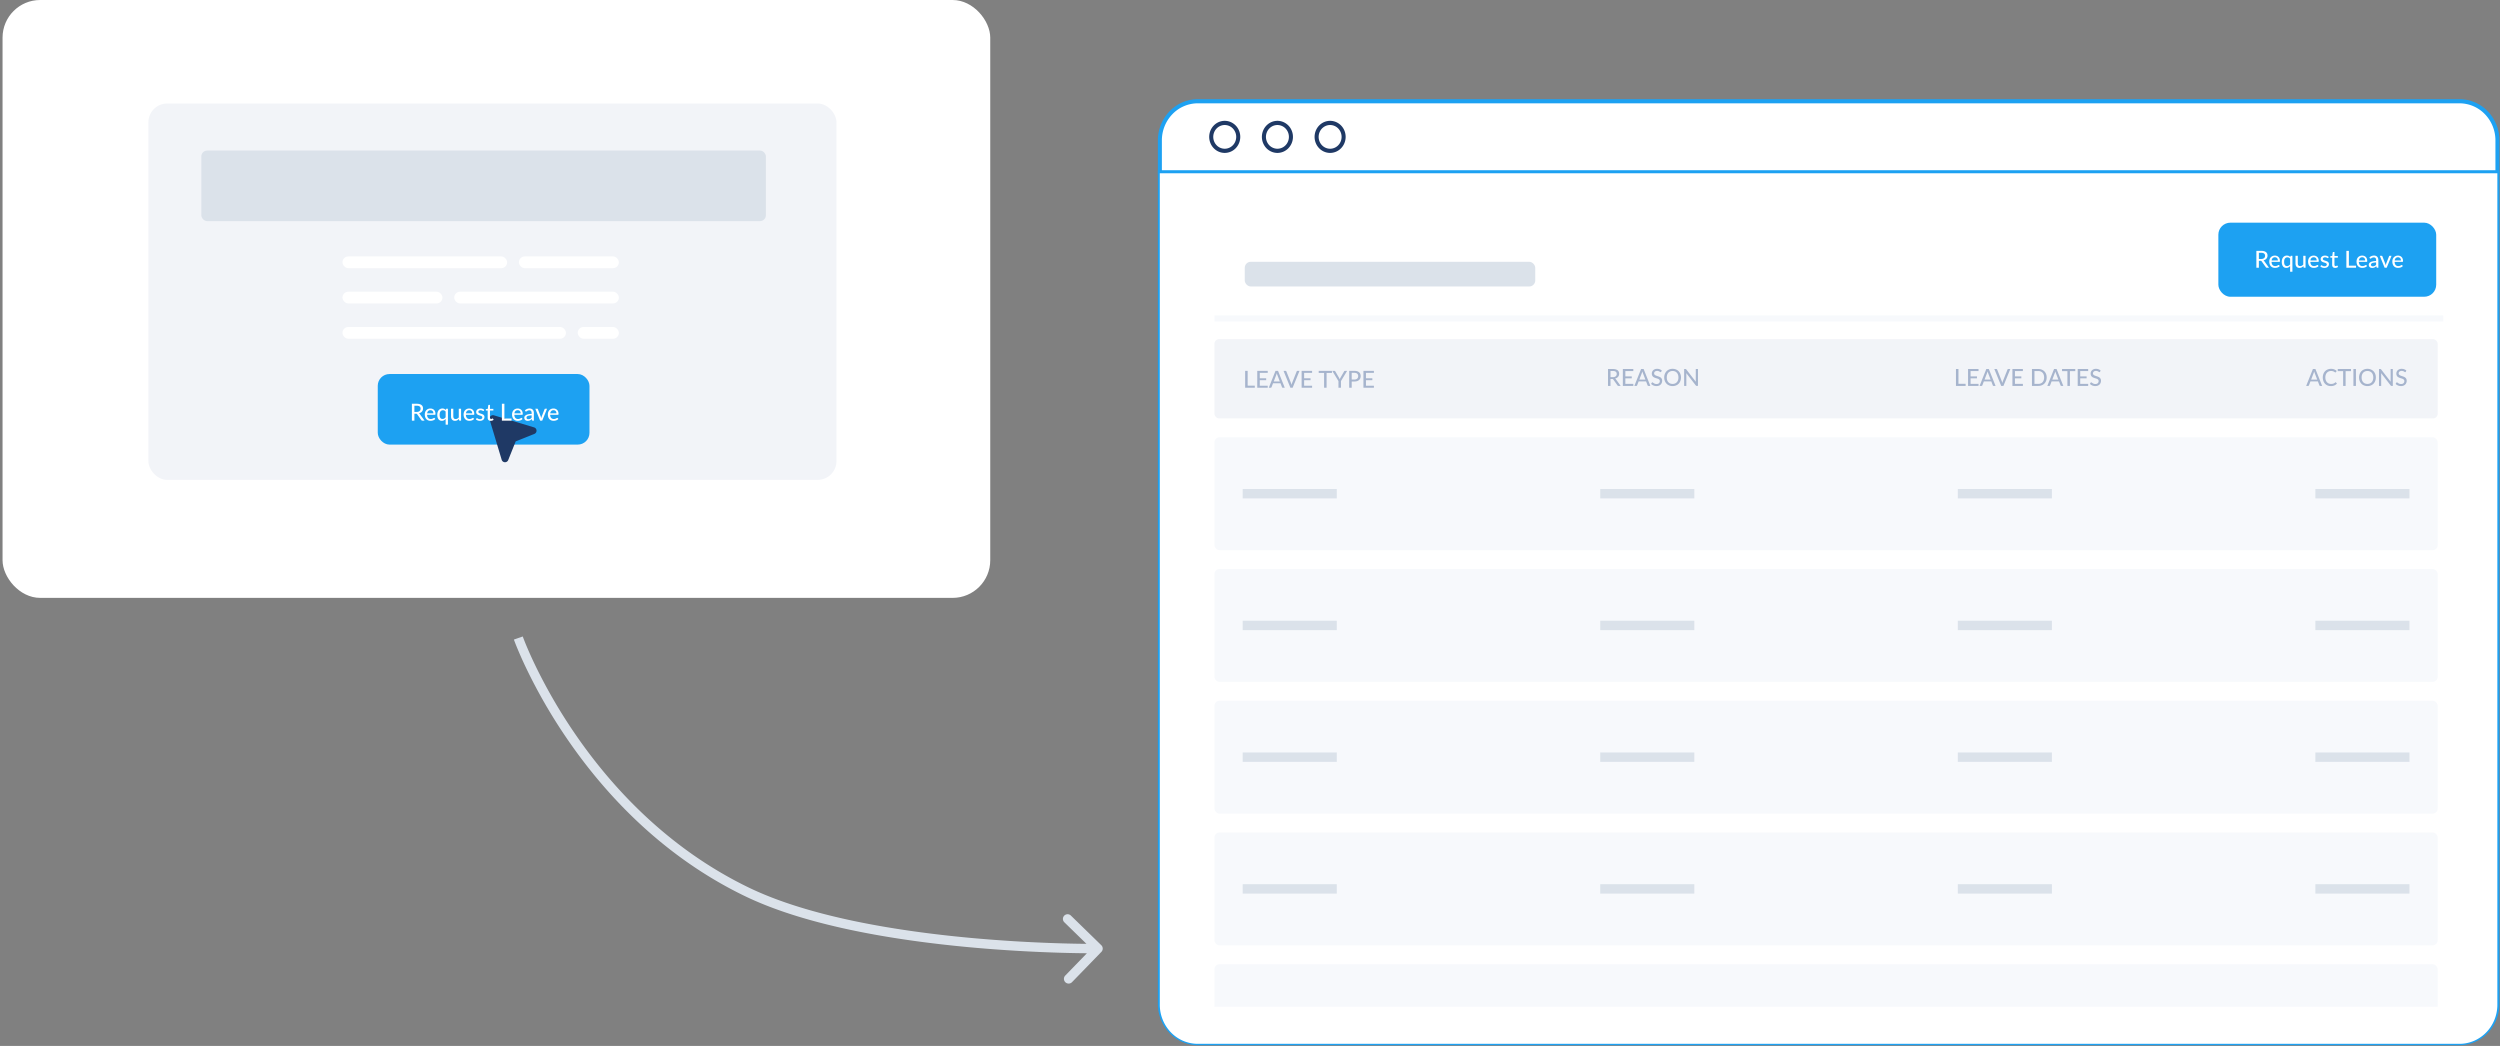 <svg width="490" height="205" fill="none" xmlns="http://www.w3.org/2000/svg">
  <rect width="100%" height="100%" fill="#808080" stroke="none"/>
  <path d="M489.496 27.52a7.883 7.883 0 0 0-.564-2.937 7.69 7.69 0 0 0-1.611-2.49 7.418 7.418 0 0 0-2.41-1.664 7.224 7.224 0 0 0-2.844-.583H234.764c-1.971 0-3.86.808-5.254 2.247a7.806 7.806 0 0 0-2.176 5.427v6.292h262.162V27.52Z" fill="#fff"/>
  <path d="M482.066 204.857H234.763a7.707 7.707 0 0 1-5.528-2.37 8.226 8.226 0 0 1-2.292-5.711V33.406H489.89v163.37a8.228 8.228 0 0 1-2.293 5.712 7.708 7.708 0 0 1-5.531 2.369ZM227.728 34.217v162.559a7.397 7.397 0 0 0 2.062 5.138 6.931 6.931 0 0 0 4.973 2.132h247.303a6.936 6.936 0 0 0 4.975-2.132 7.408 7.408 0 0 0 2.064-5.138V34.217H227.728Z" fill="#1DA1F2"/>
  <path d="M489.89 34.215H226.943V27.52a8.227 8.227 0 0 1 2.292-5.711 7.705 7.705 0 0 1 5.528-2.37h247.303a7.706 7.706 0 0 1 5.531 2.369 8.23 8.23 0 0 1 2.293 5.712v6.696Zm-262.162-.81h261.377v-5.886a7.408 7.408 0 0 0-2.064-5.138 6.939 6.939 0 0 0-4.975-2.132H234.763a6.934 6.934 0 0 0-4.973 2.132 7.397 7.397 0 0 0-2.062 5.138v5.886Z" fill="#1DA1F2"/>
  <path d="M240.045 29.972a2.98 2.98 0 0 1-1.691-.531 3.125 3.125 0 0 1-1.119-1.412 3.239 3.239 0 0 1-.172-1.817c.118-.61.408-1.17.834-1.609.425-.44.968-.739 1.558-.86a2.955 2.955 0 0 1 1.759.18 3.072 3.072 0 0 1 1.366 1.158c.334.517.512 1.125.512 1.747 0 .834-.322 1.634-.893 2.223a3 3 0 0 1-2.154.921Zm0-5.468c-.445 0-.88.137-1.249.393a2.3 2.3 0 0 0-.827 1.044c-.17.424-.214.892-.127 1.342.087.45.302.864.616 1.19a2.23 2.23 0 0 0 1.152.634c.437.09.889.043 1.3-.133a2.266 2.266 0 0 0 1.009-.855 2.38 2.38 0 0 0-.282-2.935 2.216 2.216 0 0 0-1.592-.68ZM250.372 29.972c-.602 0-1.19-.185-1.69-.531-.5-.346-.89-.838-1.12-1.412a3.239 3.239 0 0 1-.172-1.817c.118-.61.408-1.17.834-1.609.426-.44.968-.739 1.559-.86a2.953 2.953 0 0 1 1.758.18 3.067 3.067 0 0 1 1.366 1.158 3.222 3.222 0 0 1-.381 3.97c-.571.59-1.346.921-2.154.921Zm0-5.468c-.444 0-.879.137-1.249.393a2.314 2.314 0 0 0-.827 1.044c-.17.424-.214.892-.127 1.342.088.45.302.864.617 1.19a2.23 2.23 0 0 0 1.152.634c.436.09.888.043 1.299-.133a2.274 2.274 0 0 0 1.01-.855c.247-.383.378-.832.378-1.291a2.36 2.36 0 0 0-.661-1.644 2.216 2.216 0 0 0-1.592-.68ZM260.7 29.972c-.602 0-1.19-.185-1.69-.531a3.12 3.12 0 0 1-1.12-1.412 3.239 3.239 0 0 1-.172-1.817c.118-.61.408-1.17.834-1.609.426-.44.968-.739 1.558-.86a2.955 2.955 0 0 1 1.759.18 3.072 3.072 0 0 1 1.366 1.158c.334.517.512 1.125.512 1.747 0 .834-.322 1.634-.893 2.223a3 3 0 0 1-2.154.921Zm0-5.468c-.445 0-.88.137-1.249.393a2.3 2.3 0 0 0-.827 1.044c-.17.424-.214.892-.127 1.342.087.45.302.864.616 1.19a2.23 2.23 0 0 0 1.152.634c.437.09.889.043 1.3-.133a2.266 2.266 0 0 0 1.009-.855 2.38 2.38 0 0 0-.282-2.935 2.216 2.216 0 0 0-1.592-.68Z" fill="#1F3965"/>
  <path d="M227.321 33.96v162.962a7.801 7.801 0 0 0 2.178 5.422 7.31 7.31 0 0 0 5.251 2.246h247.303c.976 0 1.942-.198 2.844-.584a7.398 7.398 0 0 0 2.411-1.663 7.693 7.693 0 0 0 1.61-2.49 7.91 7.91 0 0 0 .565-2.938V33.959H227.321Z" fill="#fff"/>
  <g clip-path="url(#a)">
    <path stroke="#F7F9FC" stroke-width="1.181" d="M238.049 62.414h240.828"/>
    <rect x="243.973" y="51.31" width="56.934" height="4.841" rx="1.181" fill="#DBE2EA"/>
    <rect x="434.798" y="43.643" width="42.7" height="14.522" rx="2.362" fill="#1DA1F2"/>
    <path d="M443.187 50.761c.126 0 .236-.015.331-.046a.694.694 0 0 0 .243-.129.55.55 0 0 0 .145-.2.677.677 0 0 0 .048-.259c0-.19-.063-.334-.189-.43-.124-.098-.312-.146-.562-.146h-.464v1.21h.448Zm1.544 1.716h-.438c-.088 0-.151-.035-.191-.104l-.819-1.148a.228.228 0 0 0-.085-.08.296.296 0 0 0-.138-.026h-.321v1.358h-.491v-3.31h.955c.213 0 .397.021.551.066.155.043.282.105.382.187.102.08.176.176.224.29a.957.957 0 0 1 .074.383.99.99 0 0 1-.053.325.87.87 0 0 1-.157.274.987.987 0 0 1-.249.208c-.098.058-.21.103-.334.133a.516.516 0 0 1 .159.155l.931 1.289Zm1.732-1.432a.751.751 0 0 0-.039-.247.556.556 0 0 0-.111-.196.506.506 0 0 0-.18-.129.605.605 0 0 0-.244-.046.604.604 0 0 0-.447.164.792.792 0 0 0-.205.454h1.226Zm.371 1.097a.91.91 0 0 1-.191.169 1.13 1.13 0 0 1-.231.112c-.081.03-.166.051-.253.065a1.62 1.62 0 0 1-.256.02c-.161 0-.311-.026-.45-.08a1.034 1.034 0 0 1-.357-.24 1.13 1.13 0 0 1-.235-.392 1.626 1.626 0 0 1-.083-.539c0-.163.025-.314.076-.454a1.01 1.01 0 0 1 .565-.616c.137-.06.29-.09.461-.09.143 0 .274.024.394.072a.863.863 0 0 1 .519.532c.051.131.076.28.076.448 0 .069-.008.116-.023.14-.016.023-.044.035-.085.035h-1.536c.005.14.025.262.06.366a.75.75 0 0 0 .145.259c.063.069.138.12.224.154s.182.05.288.05a.85.85 0 0 0 .258-.034 1.256 1.256 0 0 0 .323-.15.19.19 0 0 1 .097-.034c.037 0 .065.014.085.041l.129.166Zm2.028-1.44a.604.604 0 0 0-.237-.201.689.689 0 0 0-.289-.06.568.568 0 0 0-.479.224c-.112.147-.168.363-.168.647 0 .15.012.277.037.383a.78.78 0 0 0 .11.258.458.458 0 0 0 .18.148c.071.03.151.046.24.046a.64.64 0 0 0 .339-.088c.095-.058.184-.14.267-.246V50.7Zm.452-.568v3.129h-.452v-1.12c-.097.11-.207.2-.33.267a.886.886 0 0 1-.426.099.771.771 0 0 1-.641-.307 1.095 1.095 0 0 1-.177-.375 1.901 1.901 0 0 1-.063-.515c0-.173.023-.335.069-.484a1.17 1.17 0 0 1 .201-.387.921.921 0 0 1 .74-.35c.075 0 .144.006.207.02a.737.737 0 0 1 .323.154c.046.038.089.08.129.127l.03-.168c.016-.06.055-.09.118-.09h.272Zm2.575 0v2.343h-.27c-.061 0-.101-.03-.12-.09l-.032-.236a1.66 1.66 0 0 1-.159.148 1.022 1.022 0 0 1-.177.115.964.964 0 0 1-.429.1.843.843 0 0 1-.341-.065.684.684 0 0 1-.245-.18.801.801 0 0 1-.15-.281c-.033-.11-.05-.23-.05-.362v-1.492h.452v1.492c0 .167.038.298.115.392.077.092.194.138.353.138a.668.668 0 0 0 .322-.08c.1-.056.194-.131.282-.227v-1.715h.449Zm2.179.91a.751.751 0 0 0-.039-.246.556.556 0 0 0-.111-.196.506.506 0 0 0-.18-.129.605.605 0 0 0-.244-.046.604.604 0 0 0-.447.164.792.792 0 0 0-.205.454h1.226Zm.371 1.098a.91.91 0 0 1-.191.169 1.13 1.13 0 0 1-.231.112c-.081.03-.166.051-.253.065a1.62 1.62 0 0 1-.256.02c-.162 0-.311-.026-.45-.08a1.034 1.034 0 0 1-.357-.24 1.13 1.13 0 0 1-.235-.392 1.626 1.626 0 0 1-.083-.539c0-.163.025-.314.076-.454a1.01 1.01 0 0 1 .565-.616c.137-.06.29-.09.461-.09.143 0 .274.024.394.072a.871.871 0 0 1 .519.532c.05.131.076.28.076.448 0 .069-.008.116-.023.14-.016.023-.044.035-.086.035h-1.535c.005.14.025.262.06.366a.75.75 0 0 0 .145.259c.063.069.138.12.224.154s.182.05.288.05a.85.85 0 0 0 .258-.034 1.256 1.256 0 0 0 .323-.15.19.19 0 0 1 .097-.034c.037 0 .065.014.085.041l.129.166Zm1.899-1.604a.135.135 0 0 1-.039.044.11.11 0 0 1-.053.011.172.172 0 0 1-.083-.025 1.588 1.588 0 0 0-.109-.056.96.96 0 0 0-.147-.055.72.72 0 0 0-.381 0 .39.39 0 0 0-.133.067.286.286 0 0 0-.116.226c0 .058.017.107.051.145a.463.463 0 0 0 .136.1c.057.027.121.052.192.075.072.022.145.045.219.07.075.024.148.053.219.085.072.03.136.07.191.117a.512.512 0 0 1 .189.41c0 .11-.02.211-.06.305a.642.642 0 0 1-.173.24.802.802 0 0 1-.281.159 1.188 1.188 0 0 1-.385.057 1.205 1.205 0 0 1-.791-.285l.106-.173a.128.128 0 0 1 .12-.067c.029 0 .059.01.09.032s.068.045.111.072a.956.956 0 0 0 .156.069c.062.02.139.03.231.03.077 0 .144-.01.2-.028a.426.426 0 0 0 .141-.078.322.322 0 0 0 .113-.252.223.223 0 0 0-.053-.152.42.42 0 0 0-.136-.106 1.048 1.048 0 0 0-.191-.076 8.72 8.72 0 0 1-.222-.07 2.265 2.265 0 0 1-.221-.084.79.79 0 0 1-.194-.123.608.608 0 0 1-.136-.18.607.607 0 0 1-.05-.258.633.633 0 0 1 .219-.48.799.799 0 0 1 .265-.149c.106-.038.226-.058.362-.058.155 0 .295.025.419.074.126.05.234.117.323.203l-.099.164Zm1.356 1.975c-.189 0-.335-.053-.438-.159-.102-.106-.152-.257-.152-.454V50.5h-.272a.099.099 0 0 1-.067-.024c-.017-.016-.026-.041-.026-.073v-.182l.381-.053.101-.699a.105.105 0 0 1 .035-.06.102.102 0 0 1 .069-.023h.228v.786h.664v.328h-.664v1.371c0 .093.022.162.067.208a.24.24 0 0 0 .175.067.306.306 0 0 0 .106-.017.496.496 0 0 0 .079-.034l.055-.037a.073.073 0 0 1 .041-.016c.016 0 .027.004.035.011a.113.113 0 0 1 .028.033l.133.216a.77.77 0 0 1-.262.157.92.92 0 0 1-.316.055Zm4.091-.45v.414h-1.895v-3.31h.491v2.897h1.404Zm1.784-1.018a.726.726 0 0 0-.04-.247.506.506 0 0 0-.29-.325.609.609 0 0 0-.244-.046c-.189 0-.339.055-.448.164a.798.798 0 0 0-.205.454h1.227Zm.371 1.097a.916.916 0 0 1-.192.169 1.147 1.147 0 0 1-.23.112 1.61 1.61 0 0 1-.51.085c-.161 0-.311-.026-.449-.08a1.025 1.025 0 0 1-.357-.24 1.133 1.133 0 0 1-.236-.392 1.626 1.626 0 0 1-.083-.539c0-.163.026-.314.076-.454a1.01 1.01 0 0 1 .565-.616c.137-.06.291-.09.461-.09.143 0 .275.024.395.072a.867.867 0 0 1 .518.532c.051.131.076.28.076.448 0 .069-.007.116-.023.14-.015.023-.044.035-.085.035h-1.535c.004.14.024.262.06.366.035.103.083.19.145.259a.59.59 0 0 0 .223.154c.086.034.183.05.289.05a.854.854 0 0 0 .258-.034 1.256 1.256 0 0 0 .323-.15.187.187 0 0 1 .096-.034.1.1 0 0 1 .086.041l.129.166Zm1.776-.705c-.183.006-.338.02-.465.044-.128.021-.232.05-.312.087a.42.42 0 0 0-.173.132.28.28 0 0 0-.053.166c0 .058.01.109.028.152.02.041.046.076.078.103a.335.335 0 0 0 .118.058.546.546 0 0 0 .145.019.803.803 0 0 0 .353-.079.85.85 0 0 0 .145-.094c.046-.037.092-.08.136-.127v-.461Zm-1.318-.975c.13-.125.272-.218.424-.28.153-.06.322-.092.505-.092.133 0 .252.023.355.067a.718.718 0 0 1 .419.464c.037.109.056.23.056.362v1.494h-.201a.197.197 0 0 1-.101-.021.16.16 0 0 1-.056-.083l-.048-.205c-.06.055-.119.104-.178.147a.96.96 0 0 1-.387.175 1.15 1.15 0 0 1-.24.023.892.892 0 0 1-.26-.036.558.558 0 0 1-.353-.314.684.684 0 0 1-.051-.274c0-.093.025-.18.074-.265a.686.686 0 0 1 .244-.23c.114-.069.262-.124.443-.167.183-.043.407-.068.673-.074v-.17c0-.177-.037-.31-.113-.397-.075-.087-.186-.131-.332-.131a.736.736 0 0 0-.422.12l-.126.08a.194.194 0 0 1-.111.037.133.133 0 0 1-.081-.025.23.23 0 0 1-.053-.06l-.08-.145Zm4.344-.328-.95 2.343h-.405l-.95-2.343h.371c.035 0 .065.009.088.026a.122.122 0 0 1 .046.064l.56 1.439a3.695 3.695 0 0 1 .092.355 2.782 2.782 0 0 1 .097-.355l.567-1.439a.132.132 0 0 1 .048-.064.137.137 0 0 1 .083-.026h.353Zm1.842.91a.726.726 0 0 0-.04-.246.506.506 0 0 0-.29-.325.609.609 0 0 0-.244-.046.608.608 0 0 0-.448.164.798.798 0 0 0-.205.454h1.227Zm.371 1.098a.892.892 0 0 1-.192.169 1.147 1.147 0 0 1-.23.112 1.61 1.61 0 0 1-.51.085c-.161 0-.311-.026-.449-.08a1.025 1.025 0 0 1-.357-.24 1.133 1.133 0 0 1-.236-.392 1.626 1.626 0 0 1-.083-.539c0-.163.026-.314.077-.454.05-.142.123-.264.216-.369a1.03 1.03 0 0 1 .348-.247c.137-.06.291-.09.461-.09.143 0 .275.024.395.072a.859.859 0 0 1 .313.203c.088.089.156.199.205.33.051.13.076.28.076.447 0 .069-.007.116-.023.14-.015.023-.043.035-.085.035h-1.535c.004.14.024.262.06.366.035.103.083.19.145.259.063.069.137.12.224.154.086.034.182.05.288.05a.85.85 0 0 0 .258-.034 1.256 1.256 0 0 0 .323-.15.19.19 0 0 1 .096-.034.1.1 0 0 1 .086.041l.129.166Z" fill="#fff"/>
    <rect x="238.032" y="66.465" width="239.756" height="15.548" rx=".922" fill="#F2F4F8"/>
    <path d="M245.945 75.585v.413h-1.895v-3.31h.491v2.897h1.404Zm2.532.014-.002.399h-2.052v-3.31h2.052v.398h-1.558v1.049h1.254v.385h-1.254v1.079h1.56Zm2.366-.835-.491-1.284a3.07 3.07 0 0 1-.106-.332 2.764 2.764 0 0 1-.053.185 2.188 2.188 0 0 1-.051.152l-.488 1.28h1.189Zm.971 1.234h-.378a.166.166 0 0 1-.166-.116l-.293-.767h-1.459l-.293.767a.199.199 0 0 1-.06.081.167.167 0 0 1-.106.035h-.378l1.318-3.31h.496l1.319 3.31Zm2.89-3.31-1.346 3.31h-.44l-1.346-3.31h.391c.043 0 .078.01.104.031.028.022.049.05.062.083l.895 2.25c.021.056.042.116.062.182.022.067.041.136.058.208a2.319 2.319 0 0 1 .11-.39l.893-2.25a.166.166 0 0 1 .163-.115h.394Zm2.468 2.91-.002.4h-2.052v-3.31h2.052v.398h-1.559v1.049h1.254v.385h-1.254v1.079h1.561Zm3.89-2.5h-1.051v2.9h-.489v-2.9h-1.055v-.41h2.595v.41Zm1.765 1.59v1.31h-.489v-1.31l-1.212-2h.431c.043 0 .078.01.104.031.026.02.047.047.064.081l.72 1.238a3.956 3.956 0 0 1 .142.311c.017-.049.037-.099.058-.15.023-.05.049-.104.078-.161l.717-1.238a.307.307 0 0 1 .063-.076.148.148 0 0 1 .103-.037h.434l-1.213 2.001Zm2.619-.297c.124 0 .233-.016.327-.049a.652.652 0 0 0 .237-.136.58.58 0 0 0 .146-.212.756.756 0 0 0 .048-.274.611.611 0 0 0-.189-.475c-.125-.115-.314-.173-.569-.173h-.512v1.319h.512Zm0-1.704c.212 0 .396.025.553.074.157.049.286.119.389.21.103.089.179.197.229.325.05.127.076.269.076.424 0 .155-.027.298-.081.429a.925.925 0 0 1-.237.334 1.11 1.11 0 0 1-.392.219c-.156.05-.335.076-.537.076h-.512v1.22h-.491v-3.31h1.003Zm3.842 2.912-.002.399h-2.052v-3.31h2.052v.398h-1.558v1.049h1.254v.385h-1.254v1.079h1.56ZM316.107 73.922c.126 0 .237-.015.332-.046a.677.677 0 0 0 .242-.13.552.552 0 0 0 .146-.2.677.677 0 0 0 .048-.258c0-.19-.063-.334-.189-.431-.124-.097-.312-.145-.563-.145h-.463v1.21h.447Zm1.545 1.715h-.438c-.088 0-.151-.034-.191-.103l-.819-1.149a.23.23 0 0 0-.085-.08.296.296 0 0 0-.138-.026h-.321v1.358h-.491v-3.31h.954c.214 0 .398.022.551.067.156.043.283.105.383.186a.72.72 0 0 1 .224.29.958.958 0 0 1 .074.383.99.99 0 0 1-.053.326.87.87 0 0 1-.157.274.987.987 0 0 1-.249.207c-.099.059-.21.103-.334.134a.515.515 0 0 1 .159.154l.931 1.29Zm2.48-.399-.002.4h-2.052v-3.311h2.052v.399h-1.559v1.049h1.254v.384h-1.254v1.08h1.561Zm2.366-.834-.491-1.284a2.683 2.683 0 0 1-.106-.332 3.473 3.473 0 0 1-.104.336l-.489 1.28h1.19Zm.97 1.233h-.378a.168.168 0 0 1-.106-.032.191.191 0 0 1-.06-.083l-.292-.768h-1.46l-.293.768a.187.187 0 0 1-.059.08.169.169 0 0 1-.107.035h-.378l1.319-3.31h.496l1.318 3.31Zm2.127-2.77a.196.196 0 0 1-.049.057.106.106 0 0 1-.064.018.171.171 0 0 1-.095-.037 1.304 1.304 0 0 0-.323-.17.793.793 0 0 0-.265-.04.767.767 0 0 0-.256.04.515.515 0 0 0-.182.103.433.433 0 0 0-.15.346c0 .09.023.163.067.222a.597.597 0 0 0 .18.15c.074.041.158.077.251.108.094.03.19.063.288.097.099.032.195.07.289.113.093.043.177.097.251.163a.766.766 0 0 1 .247.586c0 .146-.026.283-.077.41a.95.95 0 0 1-.569.56 1.45 1.45 0 0 1-.781.048c-.1-.02-.195-.048-.284-.085a1.322 1.322 0 0 1-.459-.316l.141-.235a.207.207 0 0 1 .048-.046.127.127 0 0 1 .067-.018c.032 0 .069.017.111.05a1.316 1.316 0 0 0 .38.224c.088.034.194.051.318.051a.872.872 0 0 0 .272-.04.52.52 0 0 0 .328-.297.614.614 0 0 0 .044-.235.398.398 0 0 0-.067-.237.549.549 0 0 0-.178-.155 1.297 1.297 0 0 0-.251-.106l-.288-.09a2.957 2.957 0 0 1-.288-.11.953.953 0 0 1-.252-.162.738.738 0 0 1-.177-.25.92.92 0 0 1-.067-.374.886.886 0 0 1 .27-.637.978.978 0 0 1 .327-.205c.129-.052.277-.078.443-.078.186 0 .356.03.511.09.157.058.293.143.408.253l-.119.233Zm3.879 1.115c0 .247-.04.475-.12.682a1.57 1.57 0 0 1-.334.535c-.144.15-.317.265-.519.348a1.744 1.744 0 0 1-.671.125 1.75 1.75 0 0 1-.67-.125 1.509 1.509 0 0 1-.519-.348 1.617 1.617 0 0 1-.334-.535 1.882 1.882 0 0 1-.12-.682c0-.246.04-.473.12-.68.08-.208.191-.386.334-.535.144-.15.317-.267.519-.35.202-.085.426-.127.67-.127.246 0 .47.042.671.127.202.083.375.2.519.35.144.15.256.327.334.535.08.207.12.434.12.68Zm-.502 0c0-.197-.027-.373-.081-.53a1.123 1.123 0 0 0-.231-.4.98.98 0 0 0-.359-.25 1.213 1.213 0 0 0-.471-.088c-.173 0-.331.03-.472.088-.14.058-.26.142-.36.25-.1.11-.177.243-.23.4a1.622 1.622 0 0 0-.081.53c0 .198.027.376.081.532.053.156.13.288.23.397.1.11.22.193.36.251.141.057.299.086.472.086.174 0 .331-.029.471-.086a.98.98 0 0 0 .359-.251c.1-.11.177-.241.231-.397a1.63 1.63 0 0 0 .081-.532Zm3.83-1.655v3.31h-.249a.204.204 0 0 1-.097-.02.286.286 0 0 1-.076-.067l-1.87-2.419c.003.042.006.082.007.123.003.04.005.077.005.112v2.271h-.431v-3.31h.253c.043 0 .076.005.097.016.022.01.046.031.072.067l1.874 2.42a3.269 3.269 0 0 1-.012-.129l-.002-.12v-2.254h.429ZM385.262 75.225v.412h-1.895v-3.31h.491v2.898h1.404Zm2.532.013-.002.4h-2.052v-3.311h2.052v.399h-1.559v1.049h1.254v.384h-1.254v1.08h1.561Zm2.366-.834-.491-1.284a2.864 2.864 0 0 1-.106-.332 3.473 3.473 0 0 1-.104.336l-.489 1.28h1.19Zm.97 1.233h-.378a.168.168 0 0 1-.106-.032.191.191 0 0 1-.06-.083l-.292-.768h-1.46l-.292.768a.199.199 0 0 1-.06.08.168.168 0 0 1-.106.035h-.378l1.318-3.31h.496l1.318 3.31Zm2.891-3.31-1.346 3.31h-.44l-1.347-3.31h.392c.043 0 .078.01.104.032.028.022.048.05.062.083l.895 2.25c.021.055.042.116.062.182.021.066.041.135.057.208a2.333 2.333 0 0 1 .111-.39l.892-2.25a.184.184 0 0 1 .058-.08.165.165 0 0 1 .106-.035h.394Zm2.468 2.911-.003.4h-2.052v-3.311h2.052v.399h-1.558v1.049h1.254v.384h-1.254v1.08h1.561Zm4.661-1.256c0 .247-.04.473-.12.675a1.491 1.491 0 0 1-.334.524 1.503 1.503 0 0 1-.519.336c-.201.08-.425.12-.67.12h-1.245v-3.31h1.245c.245 0 .469.04.67.12a1.487 1.487 0 0 1 .853.862c.08.203.12.427.12.673Zm-.502 0c0-.197-.027-.373-.081-.528a1.113 1.113 0 0 0-.23-.396.967.967 0 0 0-.36-.25 1.24 1.24 0 0 0-.47-.085h-.752v2.518h.752c.173 0 .33-.029.47-.086a.98.98 0 0 0 .36-.246 1.14 1.14 0 0 0 .23-.397 1.61 1.61 0 0 0 .081-.53Zm2.79.422-.491-1.284a2.864 2.864 0 0 1-.106-.332 2.73 2.73 0 0 1-.053.184 2.192 2.192 0 0 1-.051.152l-.488 1.28h1.189Zm.971 1.233h-.378a.166.166 0 0 1-.166-.115l-.293-.768h-1.459l-.293.768a.199.199 0 0 1-.06.08.166.166 0 0 1-.106.035h-.378l1.318-3.31h.496l1.319 3.31Zm2.346-2.9h-1.051v2.9h-.489v-2.9h-1.056v-.41h2.596v.41Zm2.53 2.501-.002.4h-2.052v-3.311h2.052v.399h-1.559v1.049h1.254v.384h-1.254v1.08h1.561Zm2.32-2.372a.196.196 0 0 1-.049.058.104.104 0 0 1-.064.018.174.174 0 0 1-.095-.037 1.395 1.395 0 0 0-.133-.085.94.94 0 0 0-.189-.085.802.802 0 0 0-.265-.04.763.763 0 0 0-.256.04.52.52 0 0 0-.183.103.43.43 0 0 0-.112.155.48.48 0 0 0-.037.191c0 .09.022.163.067.222a.605.605 0 0 0 .179.15c.074.041.158.077.252.108.093.03.189.063.288.097.098.032.194.07.288.113a.997.997 0 0 1 .251.163.721.721 0 0 1 .178.24.78.78 0 0 1 .069.346c0 .146-.025.283-.076.41a.953.953 0 0 1-.217.335 1.02 1.02 0 0 1-.353.225 1.466 1.466 0 0 1-.781.048c-.1-.02-.195-.048-.284-.085a1.27 1.27 0 0 1-.458-.316l.14-.235a.193.193 0 0 1 .049-.046.124.124 0 0 1 .066-.018c.033 0 .07.017.111.05a1.316 1.316 0 0 0 .38.224.89.89 0 0 0 .319.051.877.877 0 0 0 .272-.04.567.567 0 0 0 .2-.114.495.495 0 0 0 .127-.182.614.614 0 0 0 .044-.236.392.392 0 0 0-.067-.237.549.549 0 0 0-.178-.155 1.27 1.27 0 0 0-.251-.106l-.288-.09a3.168 3.168 0 0 1-.288-.11.932.932 0 0 1-.251-.162.754.754 0 0 1-.178-.25.92.92 0 0 1-.067-.374.886.886 0 0 1 .27-.637.978.978 0 0 1 .327-.205c.129-.052.277-.078.443-.078.186 0 .356.03.512.09.156.058.292.143.408.253l-.12.233ZM454.172 74.404l-.491-1.284a2.864 2.864 0 0 1-.106-.332 2.73 2.73 0 0 1-.053.184 2.192 2.192 0 0 1-.051.152l-.488 1.28h1.189Zm.971 1.233h-.378a.166.166 0 0 1-.166-.115l-.293-.768h-1.459l-.293.768a.199.199 0 0 1-.06.08.166.166 0 0 1-.106.035h-.378l1.318-3.31h.496l1.319 3.31Zm2.635-.71c.028 0 .052.01.072.032l.193.212c-.135.16-.3.284-.495.372a1.697 1.697 0 0 1-.701.131c-.24 0-.457-.041-.653-.124a1.448 1.448 0 0 1-.497-.349 1.586 1.586 0 0 1-.319-.534 2.001 2.001 0 0 1-.113-.685c0-.249.04-.477.118-.685a1.51 1.51 0 0 1 .846-.883c.2-.083.42-.124.662-.124.235 0 .444.038.627.115.183.077.342.18.477.307l-.161.228a.137.137 0 0 1-.042.041.106.106 0 0 1-.062.017c-.029 0-.064-.015-.104-.044a1.26 1.26 0 0 0-.154-.097 1.14 1.14 0 0 0-.236-.1 1.188 1.188 0 0 0-.35-.043c-.164 0-.315.03-.452.088a.992.992 0 0 0-.355.249 1.14 1.14 0 0 0-.23.398 1.63 1.63 0 0 0-.081.533c0 .201.028.38.085.537.057.157.136.29.235.399a1 1 0 0 0 .353.249c.135.057.281.085.438.085.095 0 .181-.005.256-.016.077-.012.147-.03.21-.053a.972.972 0 0 0 .35-.219.187.187 0 0 1 .039-.025.09.09 0 0 1 .044-.012Zm3.016-2.19h-1.052v2.9h-.488v-2.9h-1.056v-.41h2.596v.41Zm.969 2.9h-.493v-3.31h.493v3.31Zm3.902-1.655c0 .247-.04.475-.12.682-.079.206-.19.385-.334.535-.145.15-.318.265-.519.348a1.747 1.747 0 0 1-.671.125c-.244 0-.468-.042-.671-.125a1.528 1.528 0 0 1-.519-.348 1.617 1.617 0 0 1-.334-.535 1.882 1.882 0 0 1-.12-.682c0-.246.04-.473.12-.68a1.511 1.511 0 0 1 .853-.885 1.73 1.73 0 0 1 .671-.127c.246 0 .469.042.671.127a1.511 1.511 0 0 1 .853.885c.08.207.12.434.12.68Zm-.503 0c0-.197-.027-.373-.081-.53a1.107 1.107 0 0 0-.23-.4.975.975 0 0 0-.36-.25 1.208 1.208 0 0 0-.47-.088c-.174 0-.331.03-.473.088a1.014 1.014 0 0 0-.359.25c-.1.11-.177.243-.231.4-.054.157-.08.333-.08.53 0 .198.026.376.08.532.054.156.131.288.231.397.1.11.22.193.359.251.142.057.299.086.473.086s.33-.029.47-.086a.975.975 0 0 0 .36-.251c.1-.11.177-.241.23-.397a1.63 1.63 0 0 0 .081-.532Zm3.83-1.655v3.31h-.249a.203.203 0 0 1-.096-.02.305.305 0 0 1-.077-.067l-1.869-2.419.007.123a1.5 1.5 0 0 1 .004.112v2.271h-.431v-3.31h.254c.043 0 .075.005.097.016a.2.2 0 0 1 .071.067l1.874 2.42-.011-.129c-.002-.043-.002-.083-.002-.12v-2.254h.428Zm2.532.54a.181.181 0 0 1-.048.057.109.109 0 0 1-.065.018.171.171 0 0 1-.094-.037 1.424 1.424 0 0 0-.134-.085.892.892 0 0 0-.189-.085.798.798 0 0 0-.265-.04.767.767 0 0 0-.256.04.515.515 0 0 0-.182.103.433.433 0 0 0-.15.346c0 .09.022.163.067.222a.597.597 0 0 0 .18.15c.073.041.157.077.251.108.094.03.19.063.288.097.098.032.195.07.288.113.094.043.178.097.252.163a.719.719 0 0 1 .177.24.78.78 0 0 1 .069.346c0 .146-.025.283-.076.41a.94.94 0 0 1-.217.335c-.095.095-.212.17-.352.225a1.466 1.466 0 0 1-.782.048c-.1-.02-.194-.048-.283-.085a1.613 1.613 0 0 1-.252-.135 1.314 1.314 0 0 1-.207-.18l.141-.236a.19.19 0 0 1 .048-.046.124.124 0 0 1 .067-.018c.032 0 .069.017.11.05a1.328 1.328 0 0 0 .381.224c.087.034.194.051.318.051a.877.877 0 0 0 .272-.04.505.505 0 0 0 .327-.297c.03-.07.044-.149.044-.235a.392.392 0 0 0-.067-.237.535.535 0 0 0-.177-.155 1.324 1.324 0 0 0-.251-.106l-.289-.09a3.168 3.168 0 0 1-.288-.11.948.948 0 0 1-.251-.162.754.754 0 0 1-.178-.25.938.938 0 0 1-.066-.374.886.886 0 0 1 .269-.637.983.983 0 0 1 .328-.205 1.17 1.17 0 0 1 .442-.078c.186 0 .357.03.512.09.157.058.293.143.408.253l-.12.233Z" fill="#A6B4CD"/>
    <rect x="238.032" y="85.702" width="239.756" height="22.131" rx="1" fill="#F7F9FC"/>
    <path fill="#DBE2EA" d="M243.565 95.845h18.443v1.844h-18.443zM313.647 95.845h18.443v1.844h-18.443zM383.73 95.845h18.443v1.844H383.73zM453.812 95.845h18.443v1.844h-18.443z"/>
    <rect x="238.032" y="111.521" width="239.756" height="22.131" rx="1" fill="#F7F9FC"/>
    <path fill="#DBE2EA" d="M243.565 121.665h18.443v1.844h-18.443zM313.647 121.665h18.443v1.844h-18.443zM383.73 121.665h18.443v1.844H383.73zM453.812 121.665h18.443v1.844h-18.443z"/>
    <rect x="238.032" y="137.341" width="239.756" height="22.131" rx="1" fill="#F7F9FC"/>
    <path fill="#DBE2EA" d="M243.565 147.485h18.443v1.844h-18.443zM313.647 147.485h18.443v1.844h-18.443zM383.73 147.485h18.443v1.844H383.73zM453.812 147.485h18.443v1.844h-18.443z"/>
    <rect x="238.032" y="163.161" width="239.756" height="22.131" rx="1" fill="#F7F9FC"/>
    <path fill="#DBE2EA" d="M243.565 173.305h18.443v1.844h-18.443zM313.647 173.305h18.443v1.844h-18.443zM383.73 173.305h18.443v1.844H383.73zM453.812 173.305h18.443v1.844h-18.443z"/>
    <rect x="238.032" y="188.981" width="239.756" height="22.131" rx="1" fill="#F7F9FC"/>
  </g>
  <g clip-path="url(#b)">
    <path d="M194.284 0H.5v117.185h193.784V0Z" fill="#fff"/>
    <rect x="29.086" y="20.287" width="134.863" height="73.771" rx="3.689" fill="#F2F4F8"/>
    <rect x="39.46" y="29.509" width="110.656" height="13.832" rx="1.153" fill="#DBE2EA"/>
    <rect x="67.124" y="50.257" width="32.275" height="2.305" rx="1.153" fill="#fff"/>
    <rect x="101.704" y="50.257" width="19.595" height="2.305" rx="1.153" fill="#fff"/>
    <rect x="67.124" y="57.172" width="19.595" height="2.305" rx="1.153" fill="#fff"/>
    <rect x="89.025" y="57.172" width="32.275" height="2.305" rx="1.153" fill="#fff"/>
    <rect x="67.124" y="64.089" width="43.801" height="2.305" rx="1.153" fill="#fff"/>
    <rect x="113.231" y="64.089" width="8.069" height="2.305" rx="1.153" fill="#fff"/>
    <rect x="74.041" y="73.31" width="41.496" height="13.832" rx="2.305" fill="#1DA1F2"/>
    <path d="m104.679 83.766-7.864-2.359a.679.679 0 0 0-.845.846l2.359 7.863a.679.679 0 0 0 1.28.057l1.465-3.662 3.662-1.464a.679.679 0 0 0-.057-1.28Z" fill="#1F3965"/>
    <path d="M81.668 80.733c.126 0 .237-.015.332-.046a.688.688 0 0 0 .242-.13.548.548 0 0 0 .146-.2.672.672 0 0 0 .048-.258c0-.19-.063-.334-.189-.431-.124-.097-.312-.145-.563-.145h-.463v1.21h.447Zm1.545 1.715h-.438c-.088 0-.151-.034-.191-.103l-.819-1.149a.233.233 0 0 0-.085-.08.294.294 0 0 0-.138-.026h-.32v1.358h-.492v-3.31h.954c.214 0 .398.022.552.067.155.043.282.105.382.186a.72.72 0 0 1 .224.29c.049.115.073.242.073.383a.98.98 0 0 1-.053.326.853.853 0 0 1-.156.274.974.974 0 0 1-.25.207c-.098.059-.209.103-.334.134a.507.507 0 0 1 .16.155l.93 1.288Zm1.732-1.431a.748.748 0 0 0-.04-.247.508.508 0 0 0-.29-.325.609.609 0 0 0-.244-.046.604.604 0 0 0-.447.163.796.796 0 0 0-.206.455h1.227Zm.371 1.097a.915.915 0 0 1-.191.168c-.073.046-.15.084-.23.113a1.615 1.615 0 0 1-.51.085 1.23 1.23 0 0 1-.45-.08 1.03 1.03 0 0 1-.357-.24 1.131 1.131 0 0 1-.235-.392 1.618 1.618 0 0 1-.083-.54c0-.162.025-.314.076-.453a1.018 1.018 0 0 1 .565-.616c.136-.06.29-.09.46-.09.144 0 .275.024.395.072a.862.862 0 0 1 .519.532c.05.13.076.28.076.447 0 .07-.008.116-.023.141-.016.023-.044.035-.086.035h-1.535c.005.14.025.262.06.366a.75.75 0 0 0 .145.258.59.59 0 0 0 .224.155c.086.034.182.05.288.05.1 0 .186-.011.258-.034a1.268 1.268 0 0 0 .323-.15.19.19 0 0 1 .097-.035c.037 0 .065.014.085.042l.13.166Zm2.028-1.44a.605.605 0 0 0-.238-.201.685.685 0 0 0-.288-.06.568.568 0 0 0-.48.223c-.111.148-.167.364-.167.648 0 .15.012.277.036.383.027.104.063.19.111.258a.46.46 0 0 0 .18.148c.07.03.15.046.24.046.13 0 .243-.03.338-.088.096-.058.185-.14.268-.247v-1.11Zm.452-.568v3.128h-.452v-1.12c-.097.11-.207.2-.33.267a.887.887 0 0 1-.426.1.772.772 0 0 1-.64-.307 1.108 1.108 0 0 1-.179-.376 1.922 1.922 0 0 1-.062-.514c0-.174.023-.335.07-.484.045-.15.112-.278.2-.387a.934.934 0 0 1 .74-.35c.075 0 .144.006.207.02a.784.784 0 0 1 .452.281l.03-.168c.015-.06.055-.09.118-.09h.272Zm2.575 0v2.342h-.27c-.061 0-.101-.03-.12-.09l-.032-.235c-.05.054-.104.103-.159.148a1.036 1.036 0 0 1-.178.115.975.975 0 0 1-.428.1.845.845 0 0 1-.341-.065.684.684 0 0 1-.245-.18.796.796 0 0 1-.15-.281c-.034-.11-.05-.23-.05-.362v-1.492h.451v1.492c0 .167.039.298.116.392.076.092.194.138.352.138a.67.67 0 0 0 .323-.08c.1-.056.194-.132.281-.227v-1.715h.45Zm2.179.91a.748.748 0 0 0-.04-.246.507.507 0 0 0-.29-.325.608.608 0 0 0-.244-.046.604.604 0 0 0-.447.163.796.796 0 0 0-.206.455h1.227Zm.371 1.098a.918.918 0 0 1-.191.168c-.073.046-.15.084-.23.113a1.615 1.615 0 0 1-.51.085 1.23 1.23 0 0 1-.45-.08 1.032 1.032 0 0 1-.357-.24 1.13 1.13 0 0 1-.235-.392 1.615 1.615 0 0 1-.083-.54c0-.162.025-.314.076-.453a1.017 1.017 0 0 1 .565-.616c.136-.06.29-.09.46-.09.144 0 .275.024.395.072a.862.862 0 0 1 .519.532c.05.13.076.28.076.447 0 .07-.008.116-.023.141-.016.023-.044.035-.086.035h-1.535c.005.14.025.262.06.366.035.103.084.19.145.258a.59.59 0 0 0 .224.155c.086.034.182.05.288.05.1 0 .186-.011.258-.034a1.262 1.262 0 0 0 .323-.15.19.19 0 0 1 .097-.035c.037 0 .065.014.085.042l.13.166Zm1.899-1.605a.138.138 0 0 1-.04.044.108.108 0 0 1-.052.012.176.176 0 0 1-.084-.026 1.393 1.393 0 0 0-.255-.11.717.717 0 0 0-.38 0 .39.39 0 0 0-.135.067.285.285 0 0 0-.115.226c0 .058.017.106.051.145.035.038.08.071.136.099.057.028.12.053.191.076.073.022.146.045.22.07.075.024.148.052.218.084a.73.73 0 0 1 .192.118.507.507 0 0 1 .189.41c0 .11-.02.21-.06.305a.648.648 0 0 1-.173.24.806.806 0 0 1-.281.158c-.113.039-.24.058-.385.058a1.211 1.211 0 0 1-.791-.286l.106-.173a.126.126 0 0 1 .046-.048.13.13 0 0 1 .074-.018c.029 0 .059.01.09.032a.948.948 0 0 0 .267.14c.062.02.139.03.23.03a.65.65 0 0 0 .201-.027.425.425 0 0 0 .14-.079.323.323 0 0 0 .114-.25.221.221 0 0 0-.053-.153.418.418 0 0 0-.136-.106 1.054 1.054 0 0 0-.192-.076 8.684 8.684 0 0 1-.22-.07 2.272 2.272 0 0 1-.222-.085.782.782 0 0 1-.194-.122.59.59 0 0 1-.136-.18.595.595 0 0 1-.05-.258.634.634 0 0 1 .218-.48.805.805 0 0 1 .266-.15c.106-.038.226-.057.362-.057.155 0 .295.025.42.074.125.05.233.117.322.203l-.1.163Zm1.356 1.976c-.19 0-.335-.053-.438-.159-.102-.106-.153-.257-.153-.454V80.47h-.272a.101.101 0 0 1-.067-.023c-.016-.017-.025-.041-.025-.074v-.182l.38-.053.102-.698a.106.106 0 0 1 .035-.06.105.105 0 0 1 .069-.023h.228v.786h.664v.327h-.664v1.372c0 .092.022.161.067.207a.242.242 0 0 0 .175.067.307.307 0 0 0 .106-.016.47.47 0 0 0 .134-.071.075.075 0 0 1 .041-.016c.016 0 .027.003.035.011.01.006.018.017.028.032l.133.217a.775.775 0 0 1-.263.157.916.916 0 0 1-.315.055Zm4.09-.45v.413h-1.895v-3.31h.491v2.898h1.404Zm1.784-1.018a.751.751 0 0 0-.039-.247.523.523 0 0 0-.29-.325.61.61 0 0 0-.245-.046.604.604 0 0 0-.447.163.798.798 0 0 0-.205.455h1.226Zm.372 1.097a.942.942 0 0 1-.422.281 1.61 1.61 0 0 1-.51.085c-.161 0-.311-.026-.449-.08a1.036 1.036 0 0 1-.358-.24 1.13 1.13 0 0 1-.235-.392 1.626 1.626 0 0 1-.083-.54c0-.162.026-.314.076-.453a1.012 1.012 0 0 1 .565-.616c.137-.06.291-.09.461-.09.143 0 .275.024.394.072a.863.863 0 0 1 .519.532c.051.13.076.28.076.447 0 .07-.008.116-.023.141-.015.023-.044.035-.085.035h-1.536c.005.14.025.262.06.366.036.103.084.19.146.258a.59.59 0 0 0 .223.155c.086.034.182.05.288.05a.86.86 0 0 0 .259-.034 1.334 1.334 0 0 0 .322-.15.193.193 0 0 1 .097-.035c.037 0 .066.014.085.042l.13.166Zm1.776-.706c-.183.007-.338.021-.466.044-.127.022-.231.051-.311.088a.422.422 0 0 0-.173.131.28.28 0 0 0-.053.166c0 .059.009.11.028.153.02.041.046.076.078.103a.337.337 0 0 0 .118.058.545.545 0 0 0 .145.018.798.798 0 0 0 .353-.078.85.85 0 0 0 .145-.095c.046-.036.091-.079.136-.126v-.462Zm-1.319-.975c.131-.124.272-.217.425-.279.153-.061.322-.092.504-.092.134 0 .253.023.355.067a.722.722 0 0 1 .42.463c.037.11.055.23.055.362v1.494h-.2a.201.201 0 0 1-.102-.02.159.159 0 0 1-.055-.084l-.048-.205c-.06.056-.119.105-.178.148a.96.96 0 0 1-.387.175 1.157 1.157 0 0 1-.24.023.892.892 0 0 1-.26-.037.558.558 0 0 1-.353-.314.685.685 0 0 1-.051-.274c0-.092.025-.18.074-.265a.687.687 0 0 1 .244-.23c.114-.068.262-.123.443-.166.183-.043.407-.068.673-.074v-.17c0-.177-.038-.31-.113-.397-.075-.088-.186-.132-.332-.132a.739.739 0 0 0-.422.12c-.047.03-.09.056-.127.081a.19.19 0 0 1-.11.037.132.132 0 0 1-.081-.026.23.23 0 0 1-.053-.06l-.081-.145Zm4.345-.327-.95 2.342h-.406l-.949-2.342h.371c.035 0 .064.009.087.025a.124.124 0 0 1 .047.065l.56 1.439c.02.06.037.12.05.18.016.058.03.116.042.175a2.444 2.444 0 0 1 .097-.355l.567-1.44a.132.132 0 0 1 .048-.064.137.137 0 0 1 .083-.025h.353Zm1.842.91a.751.751 0 0 0-.04-.246.513.513 0 0 0-.29-.325.61.61 0 0 0-.245-.046.604.604 0 0 0-.447.163.798.798 0 0 0-.205.455h1.227Zm.371 1.098a.916.916 0 0 1-.192.168 1.147 1.147 0 0 1-.23.113 1.61 1.61 0 0 1-.51.085c-.161 0-.311-.026-.449-.08a1.036 1.036 0 0 1-.358-.24 1.146 1.146 0 0 1-.235-.392 1.626 1.626 0 0 1-.083-.54c0-.162.026-.314.076-.453a1.012 1.012 0 0 1 .565-.616c.137-.06.291-.09.461-.09.143 0 .275.024.394.072a.863.863 0 0 1 .519.532c.051.13.076.28.076.447 0 .07-.007.116-.023.141-.015.023-.044.035-.085.035h-1.535c.004.14.024.262.059.366.036.103.084.19.146.258a.59.59 0 0 0 .223.155c.086.034.182.05.289.05a.858.858 0 0 0 .258-.034 1.334 1.334 0 0 0 .322-.15.193.193 0 0 1 .097-.035.1.1 0 0 1 .086.042l.129.166Z" fill="#fff"/>
  </g>
  <path d="M215.876 186.565a.924.924 0 0 0-.022-1.305l-5.961-5.809a.919.919 0 1 0-1.28 1.319l5.298 5.164-5.122 5.279a.924.924 0 0 0 .022 1.305.92.92 0 0 0 1.303-.015l5.762-5.938Zm-69.552-11.791-.397.83.397-.83Zm68.89 11.146-.016-.923h-.03l-.095.001-.376.001c-.332.001-.823.001-1.457-.004a239.883 239.883 0 0 1-5.39-.103 286.824 286.824 0 0 1-17.993-1.099c-14.206-1.33-31.286-4.107-43.136-9.85l-.794 1.661c12.17 5.898 29.536 8.694 43.77 10.027 7.134.668 13.513.971 18.109 1.107 2.299.068 4.152.094 5.432.103.64.005 1.137.005 1.474.004l.384-.001.099-.001h.034l-.015-.923Zm-68.493-11.977c-16.165-7.834-27.236-20.128-34.272-30.491a103.085 103.085 0 0 1-7.64-13.254 77.66 77.66 0 0 1-1.787-4.005 51.162 51.162 0 0 1-.532-1.356l-.025-.068-.006-.016-.001-.004-.868.305c-.868.304-.868.305-.867.305v.002l.002.006.008.021.028.078.112.297c.098.258.246.637.445 1.123a79.182 79.182 0 0 0 1.831 4.102 104.78 104.78 0 0 0 7.779 13.496c7.151 10.533 18.448 23.099 34.999 31.12l.794-1.661Z" fill="#DBE2EA"/>
  <defs>
    <clipPath id="a">
      <path fill="#fff" transform="translate(234.344 38.802)" d="M0 0h248.149v158.531H0z"/>
    </clipPath>
    <clipPath id="b">
      <rect x=".5" width="193.589" height="117.185" rx="7.377" fill="#fff"/>
    </clipPath>
  </defs>
</svg>
